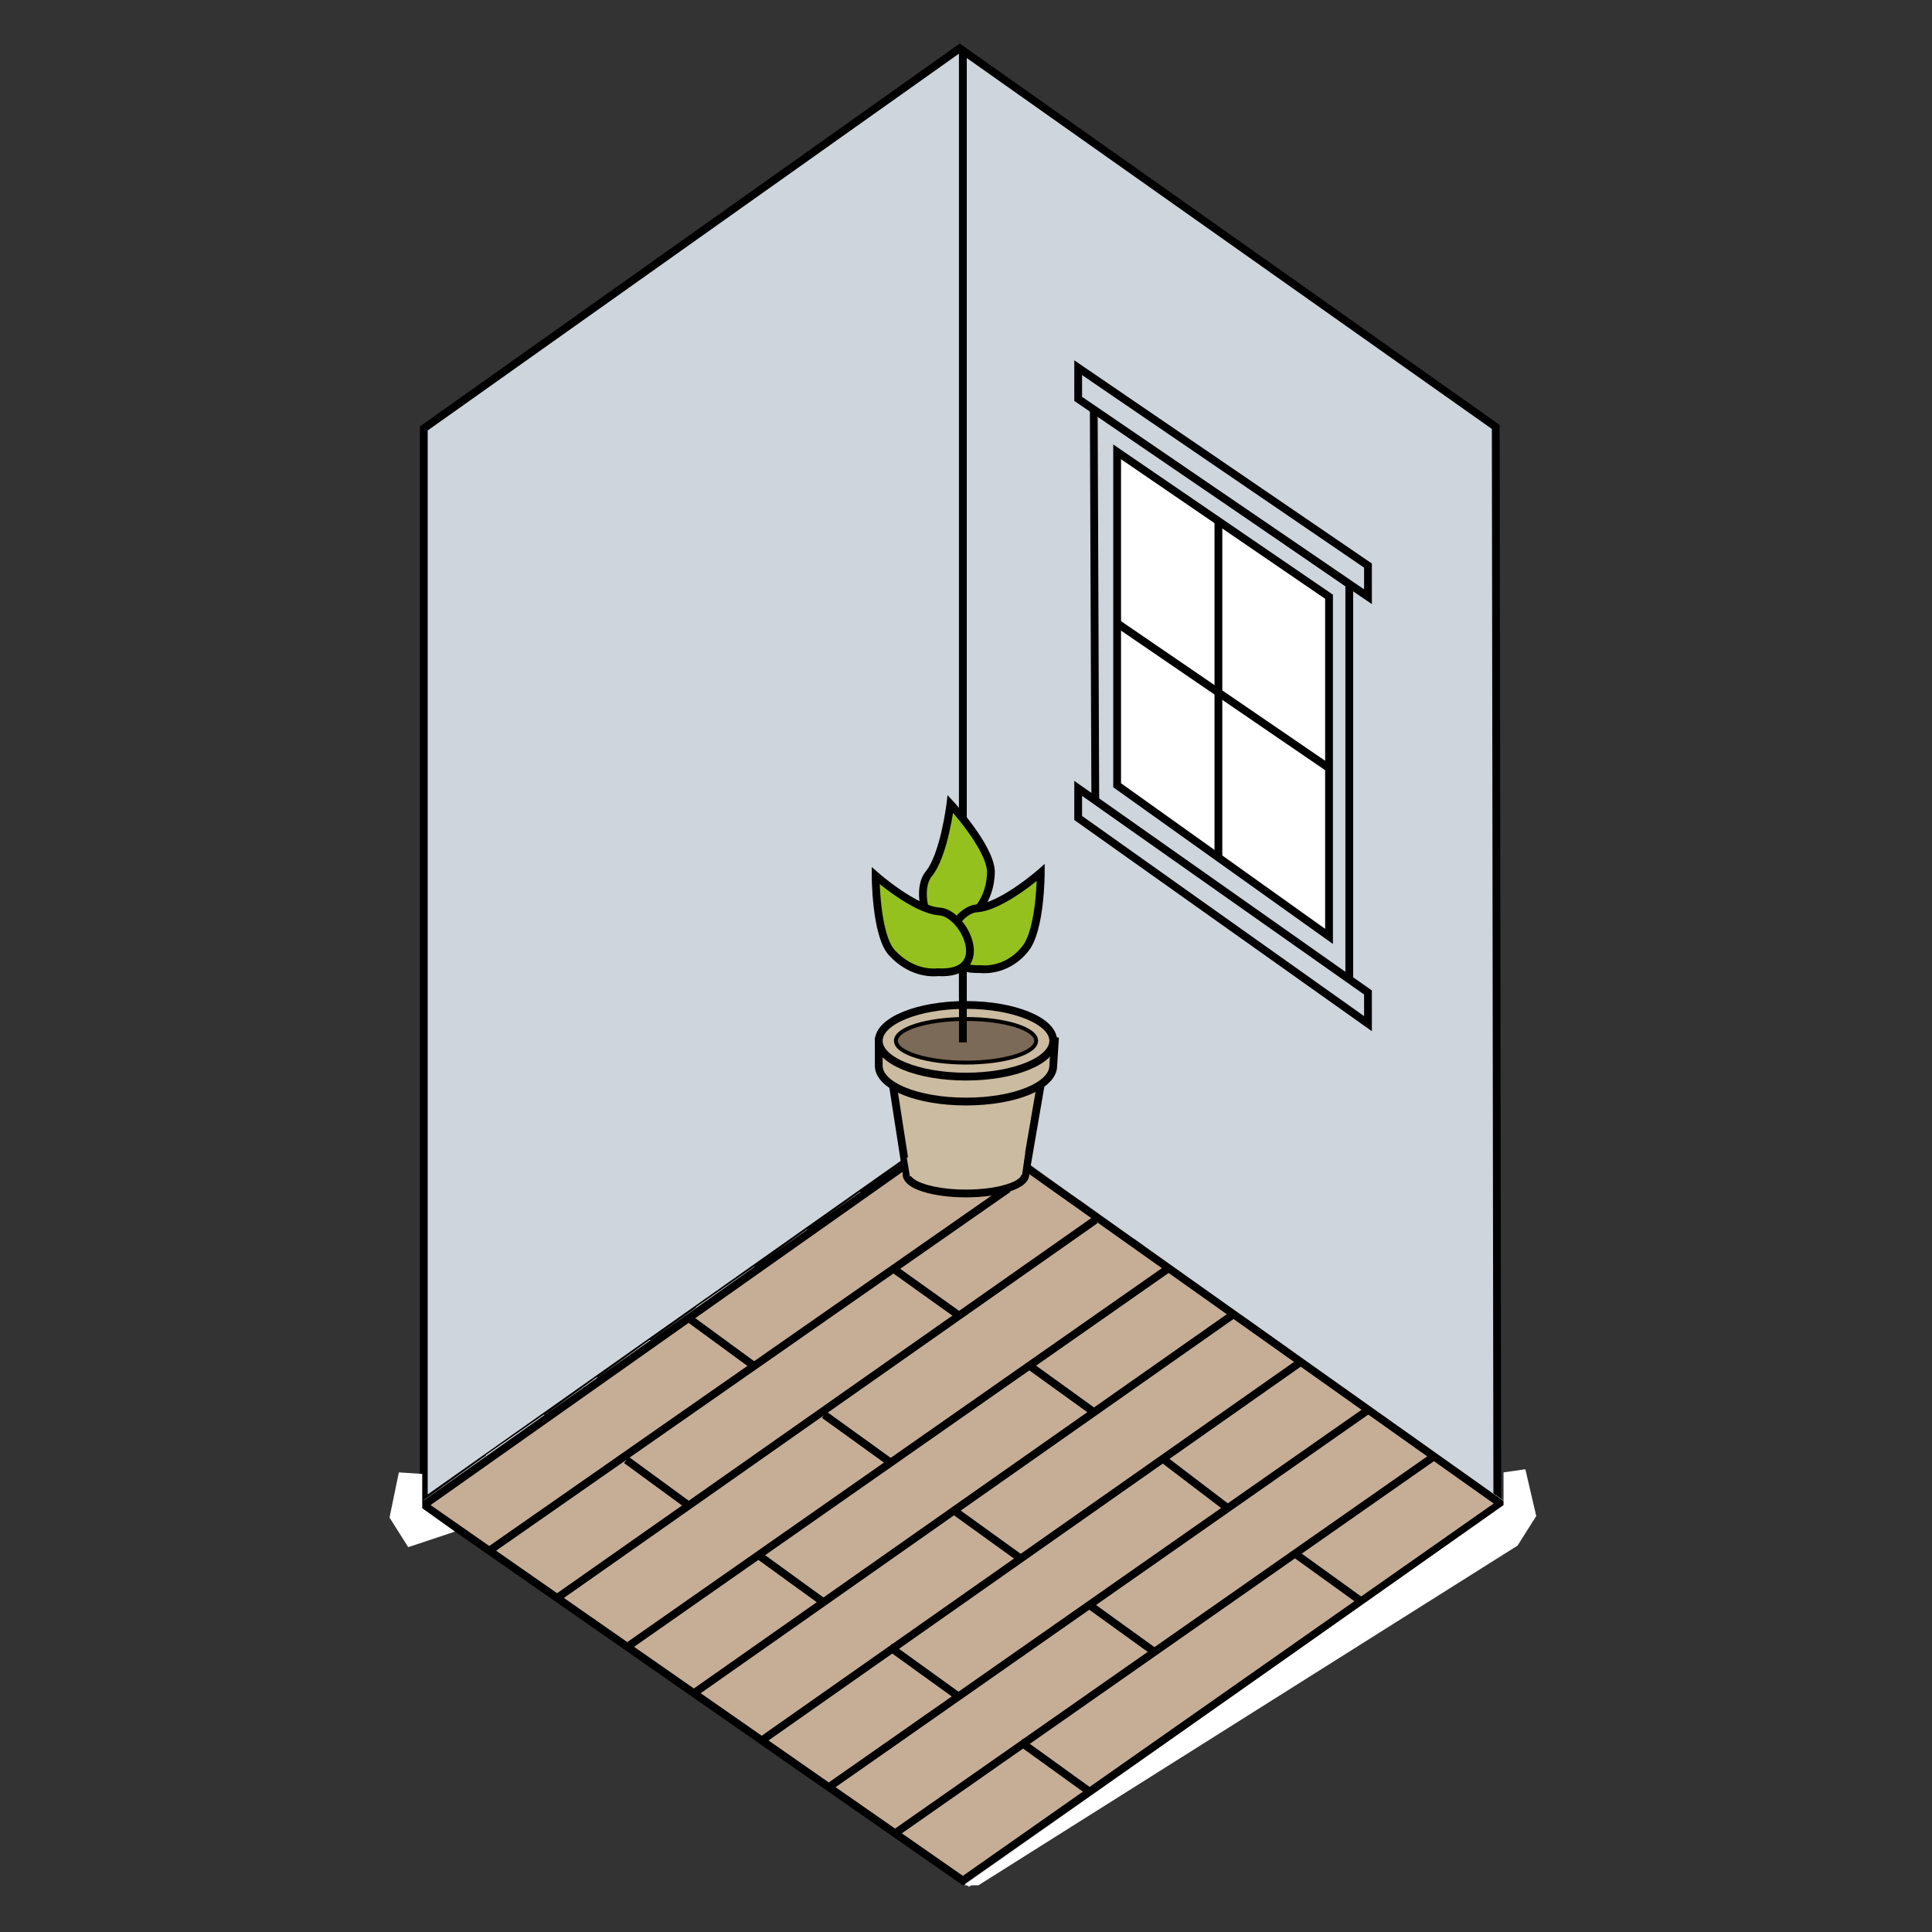 <?xml version="1.0" encoding="utf-8"?>
<!-- Generator: Adobe Illustrator 21.0.0, SVG Export Plug-In . SVG Version: 6.00 Build 0)  -->
<svg version="1.1" id="Calque_1" xmlns="http://www.w3.org/2000/svg" xmlns:xlink="http://www.w3.org/1999/xlink" x="0px" y="0px"
	 viewBox="0 0 124 124" style="enable-background:new 0 0 124 124;" xml:space="preserve">
<rect x="0" y="0" width="124" height="124" fill="#333333" stroke="none"/>
<style type="text/css">
	.st0{fill:#CFD5DC;stroke:#000000;stroke-width:0.5;stroke-miterlimit:10;}
	.st1{fill:none;stroke:#000000;stroke-width:0.5;stroke-miterlimit:10;}
	.st2{fill:#607B7F;stroke:#CFD5DD;stroke-width:0.5;stroke-miterlimit:10;}
	.st3{fill:#A3D1E0;stroke:#CFD5DD;stroke-width:0.5;stroke-miterlimit:10;}
	.st4{fill:#86ACB5;stroke:#CFD5DD;stroke-width:0.5;stroke-miterlimit:10;}
	.st5{fill:#C6AE96;stroke:#000000;stroke-width:0.5;stroke-miterlimit:10;}
	.st6{fill:#FFFFFF;}
	.st7{fill:#CBBBA0;stroke:#000000;stroke-width:0.5;stroke-miterlimit:10;}
	.st8{fill:#CBBBA0;}
	.st9{fill:#7B6A58;stroke:#000000;stroke-width:0.25;stroke-miterlimit:10;}
	.st10{fill:#95C11F;stroke:#000000;stroke-width:0.5;stroke-miterlimit:10;}
	.st11{fill:#FFFFFF;stroke:#000000;stroke-width:0.5;stroke-miterlimit:10;}
</style>
<title>sol_pose_carrelage</title>
<g id="Calque_2">
	<polygon class="st0" points="96.1,96.4 96,27.4 61.6,3.1 27.2,27.5 27.2,96.4 61.8,72 	"/>
	<line class="st1" x1="61.8" y1="72" x2="61.8" y2="3.3"/>
	<polygon class="st2" points="58.4,70.4 61.8,68.1 61.8,64.1 58.4,66.4 	"/>
	<polygon class="st3" points="58.4,74.4 61.7,72 61.7,68 58.4,70.4 	"/>
	<polygon class="st4" points="65.2,70.3 61.8,67.9 61.8,63.9 65.2,66.3 	"/>
	<polygon class="st2" points="65.2,74.3 61.8,71.9 61.8,67.9 65.2,70.3 	"/>
	<line class="st1" x1="61.8" y1="3.3" x2="61.8" y2="72"/>
	<polygon class="st3" points="62.2,76.9 58.6,74.4 61.9,72.1 65.4,74.6 	"/>
	<polygon class="st2" points="65.6,79.4 62.1,76.9 65.4,74.6 68.9,77 	"/>
	<polygon class="st2" points="65.6,79.4 62.1,76.9 65.4,74.6 68.9,77 	"/>
	<polygon class="st2" points="69.1,81.8 65.6,79.3 68.8,77 72.4,79.5 	"/>
	<polygon class="st4" points="69.1,81.8 65.6,79.3 68.8,77 72.4,79.5 	"/>
	<polygon class="st2" points="72.5,84.3 69,81.8 72.3,79.5 75.8,81.9 	"/>
	<polygon class="st3" points="72.5,84.3 69,81.8 72.3,79.5 75.8,81.9 	"/>
	<polygon class="st2" points="76,86.7 72.5,84.3 75.8,81.9 79.3,84.4 	"/>
	<polygon class="st2" points="76,86.7 72.5,84.3 75.8,81.9 79.3,84.4 	"/>
	<polygon class="st2" points="79.4,89.2 75.9,86.7 79.2,84.4 82.7,86.9 	"/>
	<polygon class="st4" points="79.4,89.2 75.9,86.7 79.2,84.4 82.7,86.9 	"/>
	<polygon class="st2" points="82.9,91.7 79.4,89.2 82.7,86.8 86.2,89.3 	"/>
	<polygon class="st3" points="82.9,91.7 79.4,89.2 82.7,86.8 86.2,89.3 	"/>
	<polygon class="st2" points="86.4,94.1 82.8,91.6 86.1,89.3 89.7,91.8 	"/>
	<polygon class="st2" points="86.4,94.1 82.9,91.6 86.2,89.3 89.7,91.7 	"/>
	<polygon class="st2" points="89.8,96.6 86.3,94.1 89.6,91.8 93.1,94.2 	"/>
	<polygon class="st4" points="89.8,96.6 86.3,94.1 89.6,91.8 93.1,94.2 	"/>
	<polygon class="st2" points="93.3,99 89.8,96.6 93.1,94.2 96.6,96.7 	"/>
	<polygon class="st3" points="93.3,99 89.8,96.6 93.1,94.2 96.6,96.7 	"/>
	<polygon class="st4" points="58.8,79.3 55.3,76.8 58.5,74.5 62.1,76.9 	"/>
	<polygon class="st2" points="62.2,81.7 58.7,79.3 62,76.9 65.5,79.4 	"/>
	<polygon class="st3" points="62.2,81.7 58.7,79.3 62,76.9 65.5,79.4 	"/>
	<polygon class="st2" points="65.7,84.2 62.2,81.7 65.5,79.4 69,81.9 	"/>
	<polygon class="st2" points="65.7,84.2 62.2,81.7 65.5,79.4 69,81.9 	"/>
	<polygon class="st2" points="69.2,86.7 65.6,84.2 68.9,81.8 72.4,84.3 	"/>
	<polygon class="st4" points="69.2,86.7 65.6,84.2 68.9,81.8 72.4,84.3 	"/>
	<polygon class="st2" points="72.6,89.1 69.1,86.6 72.4,84.3 75.9,86.8 	"/>
	<polygon class="st3" points="72.6,89.1 69.1,86.6 72.4,84.3 75.9,86.8 	"/>
	<polygon class="st2" points="76.1,91.6 72.6,89.1 75.8,86.8 79.4,89.2 	"/>
	<polygon class="st2" points="76.1,91.6 72.6,89.1 75.8,86.8 79.4,89.2 	"/>
	<polygon class="st2" points="79.5,94 76,91.6 79.3,89.2 82.8,91.7 	"/>
	<polygon class="st4" points="79.5,94 76,91.6 79.3,89.2 82.8,91.7 	"/>
	<polygon class="st2" points="83,96.5 79.5,94 82.8,91.7 86.3,94.2 	"/>
	<polygon class="st3" points="83,96.5 79.5,94 82.8,91.7 86.3,94.2 	"/>
	<polygon class="st2" points="86.4,98.9 82.9,96.5 86.2,94.1 89.7,96.6 	"/>
	<polygon class="st2" points="86.4,98.9 82.9,96.5 86.2,94.1 89.7,96.6 	"/>
	<polygon class="st2" points="89.9,101.4 86.4,98.9 89.7,96.6 93.2,99.1 	"/>
	<polygon class="st4" points="89.9,101.4 86.4,98.9 89.7,96.6 93.2,99.1 	"/>
	<polygon class="st2" points="55.4,81.7 51.9,79.2 55.2,76.8 58.7,79.3 	"/>
	<polygon class="st2" points="58.9,84.1 55.3,81.6 58.6,79.3 62.2,81.8 	"/>
	<polygon class="st4" points="58.9,84.1 55.3,81.6 58.6,79.3 62.2,81.8 	"/>
	<polygon class="st2" points="62.3,86.6 58.8,84.1 62.1,81.8 65.6,84.2 	"/>
	<polygon class="st3" points="62.3,86.6 58.8,84.1 62.1,81.8 65.6,84.2 	"/>
	<polygon class="st2" points="65.8,89 62.3,86.6 65.6,84.2 69.1,86.7 	"/>
	<polygon class="st2" points="65.8,89 62.3,86.6 65.6,84.2 69.1,86.7 	"/>
	<polygon class="st2" points="69.2,91.5 65.7,89 69,86.7 72.5,89.2 	"/>
	<polygon class="st4" points="69.2,91.5 65.7,89 69,86.7 72.5,89.2 	"/>
	<polygon class="st2" points="72.7,93.9 69.2,91.5 72.5,89.1 76,91.6 	"/>
	<polygon class="st3" points="72.7,93.9 69.2,91.5 72.5,89.1 76,91.6 	"/>
	<polygon class="st2" points="76.2,96.4 72.6,93.9 75.9,91.6 79.4,94.1 	"/>
	<polygon class="st2" points="76.2,96.4 72.6,93.9 75.9,91.6 79.4,94.1 	"/>
	<polygon class="st2" points="79.6,98.9 76.1,96.4 79.4,94.1 82.9,96.5 	"/>
	<polygon class="st4" points="79.6,98.9 76.1,96.4 79.4,94.1 82.9,96.5 	"/>
	<polygon class="st2" points="83.1,101.3 79.6,98.8 82.8,96.5 86.4,99 	"/>
	<polygon class="st3" points="83.1,101.3 79.6,98.8 82.8,96.5 86.4,99 	"/>
	<polygon class="st2" points="86.5,103.8 83,101.3 86.3,99 89.8,101.4 	"/>
	<polygon class="st2" points="86.5,103.8 83,101.3 86.3,99 89.8,101.4 	"/>
	<polygon class="st3" points="52,84 48.5,81.6 51.8,79.2 55.3,81.7 	"/>
	<polygon class="st2" points="55.5,86.5 52,84 55.3,81.7 58.8,84.2 	"/>
	<polygon class="st2" points="55.5,86.5 52,84 55.3,81.7 58.8,84.2 	"/>
	<polygon class="st2" points="59,88.9 55.4,86.5 58.7,84.1 62.2,86.6 	"/>
	<polygon class="st4" points="59,88.9 55.4,86.5 58.7,84.1 62.2,86.6 	"/>
	<polygon class="st2" points="62.4,91.4 58.9,88.9 62.2,86.6 65.7,89.1 	"/>
	<polygon class="st3" points="62.4,91.4 58.9,88.9 62.2,86.6 65.7,89.1 	"/>
	<polygon class="st2" points="65.9,93.9 62.3,91.4 65.6,89.1 69.2,91.5 	"/>
	<polygon class="st2" points="65.9,93.9 62.3,91.4 65.6,89.1 69.2,91.5 	"/>
	<polygon class="st2" points="69.3,96.3 65.8,93.8 69.1,91.5 72.6,94 	"/>
	<polygon class="st4" points="69.3,96.3 65.8,93.8 69.1,91.5 72.6,94 	"/>
	<polygon class="st2" points="72.8,98.8 69.3,96.3 72.6,94 76.1,96.4 	"/>
	<polygon class="st3" points="72.8,98.8 69.3,96.3 72.6,94 76.1,96.4 	"/>
	<polygon class="st2" points="76.2,101.2 72.7,98.8 76,96.4 79.5,98.9 	"/>
	<polygon class="st2" points="76.2,101.2 72.7,98.8 76,96.4 79.5,98.9 	"/>
	<polygon class="st2" points="79.7,103.7 76.2,101.2 79.5,98.9 83,101.4 	"/>
	<polygon class="st4" points="79.7,103.7 76.2,101.2 79.5,98.9 83,101.4 	"/>
	<polygon class="st2" points="83.2,106.2 79.6,103.7 82.9,101.3 86.4,103.8 	"/>
	<polygon class="st3" points="83.2,106.2 79.6,103.7 82.9,101.3 86.4,103.8 	"/>
	<polygon class="st4" points="48.7,86.4 45.1,83.9 48.4,81.6 52,84.1 	"/>
	<polygon class="st2" points="52.1,88.9 48.6,86.4 51.9,84.1 55.4,86.5 	"/>
	<polygon class="st3" points="52.1,88.9 48.6,86.4 51.9,84.1 55.4,86.5 	"/>
	<polygon class="st2" points="55.6,91.3 52,88.8 55.3,86.5 58.9,89 	"/>
	<polygon class="st2" points="55.6,91.3 52,88.8 55.3,86.5 58.9,89 	"/>
	<polygon class="st2" points="59,93.8 55.5,91.3 58.8,89 62.3,91.4 	"/>
	<polygon class="st4" points="59,93.8 55.5,91.3 58.8,89 62.3,91.4 	"/>
	<polygon class="st2" points="62.5,96.2 59,93.8 62.3,91.4 65.8,93.9 	"/>
	<polygon class="st3" points="62.5,96.2 59,93.8 62.3,91.4 65.8,93.9 	"/>
	<polygon class="st2" points="65.9,98.7 62.4,96.2 65.7,93.9 69.2,96.4 	"/>
	<polygon class="st2" points="65.9,98.7 62.4,96.2 65.7,93.9 69.2,96.4 	"/>
	<polygon class="st2" points="69.4,101.2 65.9,98.7 69.2,96.3 72.7,98.8 	"/>
	<polygon class="st4" points="69.4,101.2 65.9,98.7 69.2,96.3 72.7,98.8 	"/>
	<polygon class="st2" points="72.9,103.6 69.3,101.1 72.6,98.8 76.2,101.3 	"/>
	<polygon class="st3" points="72.9,103.6 69.3,101.1 72.6,98.8 76.2,101.3 	"/>
	<polygon class="st2" points="76.3,106.1 72.8,103.6 76.1,101.3 79.6,103.7 	"/>
	<polygon class="st2" points="76.3,106.1 72.8,103.6 76.1,101.3 79.6,103.7 	"/>
	<polygon class="st2" points="79.8,108.5 76.3,106.1 79.6,103.7 83.1,106.2 	"/>
	<polygon class="st4" points="79.8,108.5 76.3,106.1 79.6,103.7 83.1,106.2 	"/>
	<polygon class="st2" points="45.3,88.8 41.8,86.3 45,84 48.6,86.4 	"/>
	<polygon class="st2" points="48.7,91.2 45.2,88.8 48.5,86.4 52,88.9 	"/>
	<polygon class="st4" points="48.7,91.2 45.2,88.8 48.5,86.4 52,88.9 	"/>
	<polygon class="st2" points="52.2,93.7 48.7,91.2 52,88.9 55.5,91.4 	"/>
	<polygon class="st3" points="52.2,93.7 48.7,91.2 52,88.9 55.5,91.4 	"/>
	<polygon class="st2" points="55.7,96.2 52.1,93.7 55.4,91.3 59,93.8 	"/>
	<polygon class="st2" points="55.7,96.2 52.1,93.7 55.4,91.3 59,93.8 	"/>
	<polygon class="st2" points="59.1,98.6 55.6,96.1 58.9,93.8 62.4,96.3 	"/>
	<polygon class="st4" points="59.1,98.6 55.6,96.1 58.9,93.8 62.4,96.3 	"/>
	<polygon class="st2" points="62.6,101.1 59,98.6 62.3,96.3 65.9,98.7 	"/>
	<polygon class="st3" points="62.6,101.1 59,98.6 62.3,96.3 65.9,98.7 	"/>
	<polygon class="st2" points="66,103.5 62.5,101.1 65.8,98.7 69.3,101.2 	"/>
	<polygon class="st2" points="66,103.5 62.5,101.1 65.8,98.7 69.3,101.2 	"/>
	<polygon class="st2" points="69.5,106 66,103.5 69.3,101.2 72.8,103.7 	"/>
	<polygon class="st4" points="69.5,106 66,103.5 69.3,101.2 72.8,103.7 	"/>
	<polygon class="st2" points="72.9,108.4 69.4,106 72.7,103.6 76.2,106.1 	"/>
	<polygon class="st3" points="72.9,108.4 69.4,106 72.7,103.6 76.2,106.1 	"/>
	<polygon class="st2" points="76.4,110.9 72.9,108.4 76.2,106.1 79.7,108.6 	"/>
	<polygon class="st2" points="76.4,110.9 72.9,108.4 76.2,106.1 79.7,108.6 	"/>
	<polygon class="st3" points="41.9,91.2 38.4,88.7 41.7,86.3 45.2,88.8 	"/>
	<polygon class="st2" points="45.4,93.6 41.8,91.1 45.1,88.8 48.7,91.3 	"/>
	<polygon class="st2" points="45.4,93.6 41.8,91.1 45.1,88.8 48.7,91.3 	"/>
	<polygon class="st2" points="48.8,96.1 45.3,93.6 48.6,91.3 52.1,93.7 	"/>
	<polygon class="st4" points="48.8,96.1 45.3,93.6 48.6,91.3 52.1,93.7 	"/>
	<polygon class="st2" points="52.3,98.5 48.8,96.1 52,93.7 55.6,96.2 	"/>
	<polygon class="st3" points="52.3,98.5 48.8,96.1 52,93.7 55.6,96.2 	"/>
	<polygon class="st2" points="55.7,101 52.2,98.5 55.5,96.2 59,98.7 	"/>
	<polygon class="st2" points="55.7,101 52.2,98.5 55.5,96.2 59,98.7 	"/>
	<polygon class="st2" points="59.2,103.4 55.7,101 59,98.6 62.5,101.1 	"/>
	<polygon class="st4" points="59.2,103.4 55.7,101 59,98.6 62.5,101.1 	"/>
	<polygon class="st2" points="62.7,105.9 59.1,103.4 62.4,101.1 65.9,103.6 	"/>
	<polygon class="st3" points="62.7,105.9 59.1,103.4 62.4,101.1 65.9,103.6 	"/>
	<polygon class="st2" points="66.1,108.4 62.6,105.9 65.9,103.6 69.4,106 	"/>
	<polygon class="st2" points="66.1,108.4 62.6,105.9 65.9,103.6 69.4,106 	"/>
	<polygon class="st2" points="69.6,110.8 66.1,108.3 69.3,106 72.9,108.5 	"/>
	<polygon class="st4" points="69.6,110.8 66.1,108.3 69.3,106 72.9,108.5 	"/>
	<polygon class="st2" points="73,113.3 69.5,110.8 72.8,108.5 76.3,110.9 	"/>
	<polygon class="st3" points="73,113.3 69.5,110.8 72.8,108.5 76.3,110.9 	"/>
	<polygon class="st4" points="38.5,93.5 35,91.1 38.3,88.7 41.8,91.2 	"/>
	<polygon class="st2" points="42,96 38.5,93.5 41.8,91.2 45.3,93.7 	"/>
	<polygon class="st3" points="42,96 38.5,93.5 41.8,91.2 45.3,93.7 	"/>
	<polygon class="st2" points="45.5,98.4 41.9,96 45.2,93.6 48.7,96.1 	"/>
	<polygon class="st2" points="45.5,98.4 41.9,96 45.2,93.6 48.7,96.1 	"/>
	<polygon class="st2" points="48.9,100.9 45.4,98.4 48.7,96.1 52.2,98.6 	"/>
	<polygon class="st4" points="48.9,100.9 45.4,98.4 48.7,96.1 52.2,98.6 	"/>
	<polygon class="st2" points="52.4,103.4 48.8,100.9 52.1,98.6 55.7,101 	"/>
	<polygon class="st3" points="52.4,103.4 48.8,100.9 52.1,98.6 55.7,101 	"/>
	<polygon class="st2" points="55.8,105.8 52.3,103.3 55.6,101 59.1,103.5 	"/>
	<polygon class="st2" points="55.8,105.8 52.3,103.3 55.6,101 59.1,103.5 	"/>
	<polygon class="st2" points="59.3,108.3 55.8,105.8 59,103.5 62.6,105.9 	"/>
	<polygon class="st4" points="59.3,108.3 55.8,105.8 59,103.5 62.6,105.9 	"/>
	<polygon class="st2" points="62.7,110.7 59.2,108.3 62.5,105.9 66,108.4 	"/>
	<polygon class="st3" points="62.7,110.7 59.2,108.3 62.5,105.9 66,108.4 	"/>
	<polygon class="st2" points="66.2,113.2 62.7,110.7 66,108.4 69.5,110.9 	"/>
	<polygon class="st2" points="66.2,113.2 62.7,110.7 66,108.4 69.5,110.9 	"/>
	<polygon class="st2" points="69.7,115.7 66.1,113.2 69.4,110.8 72.9,113.3 	"/>
	<polygon class="st4" points="69.7,115.7 66.1,113.2 69.4,110.8 72.9,113.3 	"/>
	<polygon class="st2" points="35.2,95.9 31.6,93.4 34.9,91.1 38.5,93.6 	"/>
	<polygon class="st2" points="38.6,98.4 35.1,95.9 38.4,93.6 41.9,96 	"/>
	<polygon class="st4" points="38.6,98.4 35.1,95.9 38.4,93.6 41.9,96 	"/>
	<polygon class="st2" points="42.1,100.8 38.5,98.3 41.8,96 45.4,98.5 	"/>
	<polygon class="st3" points="42.1,100.8 38.5,98.3 41.8,96 45.4,98.5 	"/>
	<polygon class="st2" points="45.5,103.3 42,100.8 45.3,98.5 48.8,100.9 	"/>
	<polygon class="st2" points="45.5,103.3 42,100.8 45.3,98.5 48.8,100.9 	"/>
	<polygon class="st2" points="49,105.7 45.5,103.3 48.8,100.9 52.3,103.4 	"/>
	<polygon class="st4" points="49,105.7 45.5,103.3 48.8,100.9 52.3,103.4 	"/>
	<polygon class="st2" points="52.5,108.2 48.9,105.7 52.2,103.4 55.7,105.9 	"/>
	<polygon class="st3" points="52.5,108.2 48.9,105.7 52.2,103.4 55.7,105.9 	"/>
	<polygon class="st2" points="55.9,110.7 52.4,108.2 55.7,105.8 59.2,108.3 	"/>
	<polygon class="st2" points="55.9,110.7 52.4,108.2 55.7,105.8 59.2,108.3 	"/>
	<polygon class="st2" points="59.4,113.1 55.8,110.6 59.1,108.3 62.7,110.8 	"/>
	<polygon class="st4" points="59.4,113.1 55.8,110.6 59.1,108.3 62.7,110.8 	"/>
	<polygon class="st2" points="62.8,115.6 59.3,113.1 62.6,110.8 66.1,113.2 	"/>
	<polygon class="st3" points="62.8,115.6 59.3,113.1 62.6,110.8 66.1,113.2 	"/>
	<polygon class="st2" points="66.3,118 62.8,115.6 66.1,113.2 69.6,115.7 	"/>
	<polygon class="st2" points="66.3,118 62.8,115.6 66.1,113.2 69.6,115.7 	"/>
	<polygon class="st3" points="31,98.7 27.6,96.3 31.5,93.5 35.1,95.9 	"/>
	<polygon class="st2" points="35.2,100.7 31.7,98.3 35,95.9 38.5,98.4 	"/>
	<polygon class="st2" points="34.5,101.1 31,98.6 35,95.9 38.5,98.4 	"/>
	<polygon class="st2" points="38.7,103.2 35.2,100.7 38.5,98.4 42,100.9 	"/>
	<polygon class="st4" points="38,103.6 34.5,101.1 38.5,98.4 42,100.9 	"/>
	<polygon class="st3" points="41.4,106 38,103.7 41.9,100.8 45.5,103.3 	"/>
	<polygon class="st2" points="44.9,108.5 41.3,106 45.4,103.3 48.9,105.8 	"/>
	<polygon class="st4" points="48.4,110.9 44.9,108.5 48.8,105.8 52.4,108.2 	"/>
	<polygon class="st3" points="51.9,113.4 48.5,111 52.4,108.2 55.9,110.7 	"/>
	<polygon class="st3" points="62.2,120.8 58.8,118.4 62.8,115.6 66.3,118.1 	"/>
	<polygon class="st2" points="55.3,115.8 51.8,113.4 55.8,110.7 59.4,113.1 	"/>
	<polygon class="st4" points="58.9,118.3 55.4,115.8 59.3,113.1 62.8,115.6 	"/>
	<polygon class="st5" points="27.2,96.6 61.8,120.7 96.3,96.5 61.9,72.1 	"/>
	<polygon class="st6" points="61.9,121 96.5,96.6 96.5,94.5 97.9,94.3 98.6,97.3 97.4,99.2 62.8,121 	"/>
	<polygon class="st6" points="29.2,98.3 27.1,96.8 27.1,94.6 25.6,94.5 25,97.4 26.2,99.3 	"/>
	<polygon class="st7" points="65.8,75.4 58.2,75.4 57.3,69.6 66.8,69.6 	"/>
	<ellipse class="st7" cx="62" cy="75.4" rx="3.8" ry="1.2"/>
	<polygon class="st8" points="65.8,74 65.6,75.4 58.4,75.5 58.2,74.3 61.8,73.4 	"/>
	<path class="st7" d="M67.6,68.4c0,1.3-2.5,2.3-5.6,2.3s-5.6-1-5.6-2.3v-1.6c1.9-0.4,3.8-0.6,5.7-0.7c1.9,0.1,3.8,0.3,5.6,0.7
		L67.6,68.4z"/>
	<ellipse class="st7" cx="62" cy="66.8" rx="5.6" ry="2.3"/>
	<ellipse class="st9" cx="62" cy="66.8" rx="4.5" ry="1.4"/>
	<line class="st1" x1="61.8" y1="62.2" x2="61.8" y2="66.9"/>
	<path class="st10" d="M62.3,58.8c0.9-0.7,1.3-1.8,1.3-2.9c-0.1-1.6-2.6-4.3-2.6-4.3s-0.4,3.3-1.4,4.5S59.7,61.4,62.3,58.8z"/>
	<path class="st10" d="M62.9,62.2c1.1,0.1,2.2-0.4,2.9-1.3c1-1.2,1-4.9,1-4.9s-2.5,2.2-4.1,2.3S59.3,62.3,62.9,62.2z"/>
	<path class="st10" d="M60.2,62.4c-1.1,0.1-2.2-0.4-3-1.3c-1-1.2-1-4.9-1-4.9s2.5,2.2,4.1,2.3S63.8,62.6,60.2,62.4z"/>
	<polygon class="st0" points="86.6,63 70.3,51.8 70.2,26.2 86.6,37.5 	"/>
	<polygon class="st0" points="87.8,65.7 69.2,52.5 69.2,50.6 87.8,63.7 	"/>
	<polygon class="st0" points="87.8,38.3 69.2,25.6 69.2,23.6 87.8,36.3 	"/>
	<polygon class="st11" points="85.3,60.1 71.7,50.4 71.7,29 85.3,38.3 	"/>
	<line class="st1" x1="71.7" y1="40" x2="85.3" y2="49.3"/>
	<line class="st1" x1="78.2" y1="33.5" x2="78.2" y2="55.1"/>
</g>
<line class="st1" x1="64.7" y1="76.3" x2="31.3" y2="99.6"/>
<line class="st1" x1="70.3" y1="78.3" x2="35.7" y2="102.6"/>
<line class="st1" x1="75" y1="81.4" x2="40.4" y2="105.6"/>
<line class="st1" x1="79.1" y1="84.4" x2="44.5" y2="108.7"/>
<line class="st1" x1="83.5" y1="87.4" x2="48.9" y2="111.7"/>
<line class="st1" x1="87.8" y1="90.5" x2="53.2" y2="114.7"/>
<line class="st1" x1="92" y1="93.5" x2="57.4" y2="117.7"/>
<line class="st1" x1="44.2" y1="84.6" x2="48.3" y2="87.6"/>
<line class="st1" x1="40.2" y1="93.7" x2="44.3" y2="96.7"/>
<line class="st1" x1="57.3" y1="81.4" x2="61.5" y2="84.4"/>
<line class="st1" x1="52.9" y1="90.8" x2="57.2" y2="93.9"/>
<line class="st1" x1="48.8" y1="99.9" x2="52.8" y2="102.8"/>
<line class="st1" x1="66" y1="87.6" x2="70.3" y2="90.7"/>
<line class="st1" x1="61.3" y1="97" x2="65.6" y2="100.1"/>
<line class="st1" x1="57.1" y1="105.7" x2="61.4" y2="108.8"/>
<line class="st1" x1="74.6" y1="93.6" x2="78.8" y2="96.8"/>
<line class="st1" x1="69.9" y1="103" x2="74.2" y2="106.1"/>
<line class="st1" x1="65.5" y1="111.8" x2="69.8" y2="114.9"/>
<line class="st1" x1="83.1" y1="99.7" x2="87.4" y2="102.8"/>
</svg>
